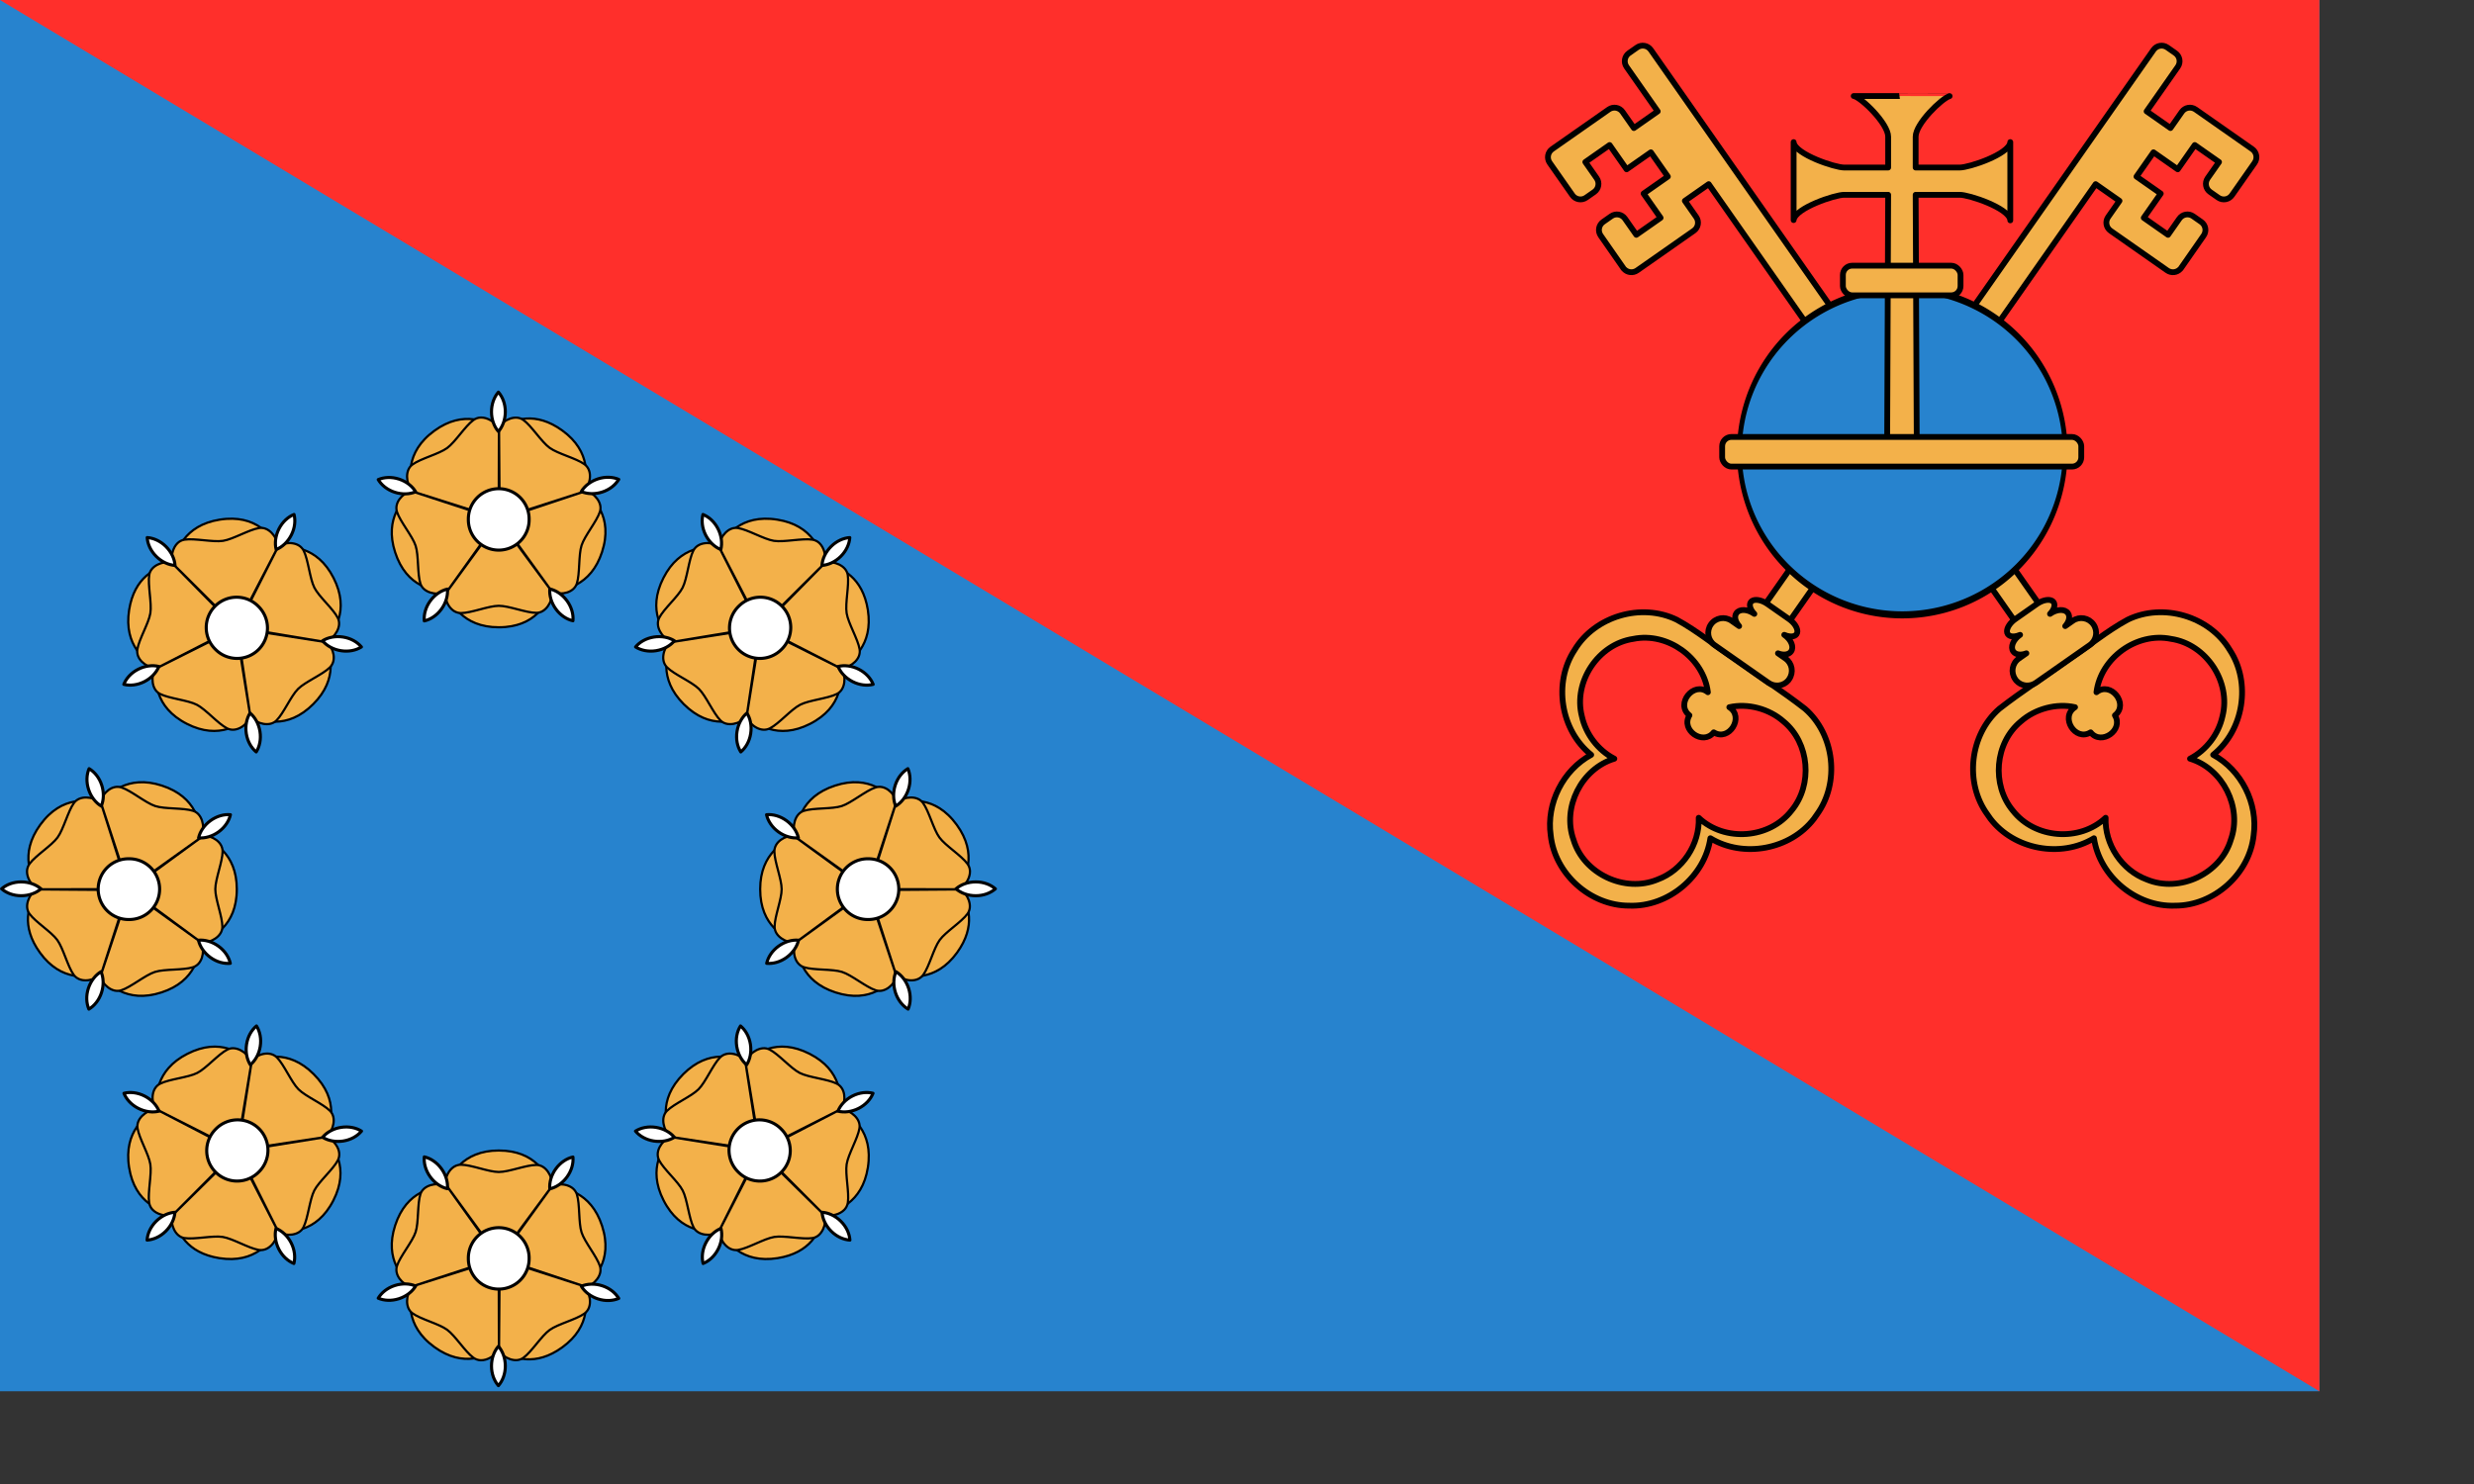 <?xml version="1.0" encoding="UTF-8" standalone="no"?>
<!-- Created with Inkscape (http://www.inkscape.org/) -->
<svg
   xmlns:svg="http://www.w3.org/2000/svg"
   xmlns="http://www.w3.org/2000/svg"
   xmlns:xlink="http://www.w3.org/1999/xlink"
   version="1.0"
   width="600pt"
   height="360pt"
   id="svg3913">
  <rect width="100%" height="100%" fill="#333333" stroke="none"/>
  <defs
     id="defs3916" />
  <g
     transform="translate(109,522.442)"
     id="g11376">
    <g
       transform="matrix(1.2,0,0,1.2,21.8,14.488)"
       id="g11265">
      <path
         d="M -109,-447.442 L 516,-447.442 L 516,-72.442 L -109,-72.442 L -109,-447.442 z "
         style="fill:#2783ce;fill-opacity:1;stroke:none;stroke-width:1.875;stroke-linecap:round;stroke-linejoin:round;stroke-miterlimit:4;stroke-opacity:1"
         id="rect11260" />
      <path
         d="M -109,-447.442 L 516,-447.442 L 516,-72.442 L -109,-447.442 z "
         style="fill:#ff2f2b;fill-opacity:1;stroke:none;stroke-width:1.875;stroke-linecap:round;stroke-linejoin:round;stroke-miterlimit:4;stroke-opacity:1"
         id="path11263" />
    </g>
    <g
       transform="matrix(0.812,0,0,0.812,47.482,-532.308)"
       id="g11322">
      <g
         transform="matrix(-0.752,-1.074,1.074,-0.752,-717.899,474.327)"
         style="fill:#f3b14a;fill-opacity:1;stroke:#000000;stroke-width:1.761;stroke-miterlimit:4;stroke-dasharray:none;stroke-opacity:1"
         id="g8431">
        <path
           d="M -491.531,882.875 C -503.305,883.372 -513.635,893.498 -514.406,905.25 C -524.959,899.969 -538.912,903.764 -545.314,913.68 C -552.126,923.338 -550.385,937.748 -541.47,945.508 C -534.349,952.16 -523.126,953.801 -514.406,949.438 C -513.65,961.32 -503.102,971.518 -491.196,971.846 C -479.271,972.689 -467.757,963.506 -465.883,951.71 C -465.072,944.631 -465.703,937.462 -465.5,930.347 C -465.62,921.652 -465.259,912.937 -465.697,904.256 C -466.971,892.367 -478.04,882.614 -490,882.875 C -490.51,882.859 -491.021,882.88 -491.531,882.875 z M -493.375,889.875 C -483.232,889.033 -473.388,897.175 -472.601,907.382 C -471.936,913.229 -474.268,919.544 -478.5,923.375 C -478.216,917.868 -487.181,917.363 -487.469,922.875 C -492.698,923.16 -492.687,931.561 -487.469,931.875 C -487.172,937.419 -478.137,936.855 -478.5,931.312 C -470.655,938.418 -470.53,951.896 -478.214,959.161 C -485.609,967.003 -499.421,966.666 -506.432,958.484 C -510.222,954.365 -512.078,948.55 -511.344,943 C -519.524,949.454 -532.612,947.558 -538.624,939.04 C -545.327,930.593 -542.989,916.978 -533.9,911.207 C -527.267,906.588 -517.76,906.811 -511.344,911.719 C -512.907,900.961 -504.239,890.418 -493.375,889.875 z "
           style="fill:#f3b14a;fill-opacity:1;stroke:#000000;stroke-width:1.761;stroke-linecap:round;stroke-linejoin:round;stroke-miterlimit:4;stroke-dasharray:none;stroke-opacity:1"
           id="path8304" />
        <path
           d="M -290.875,887.5 C -290.883,887.5 -290.873,887.531 -290.875,887.531 C -292.355,887.718 -293.5,888.999 -293.5,890.531 L -293.5,911.531 C -293.5,913.193 -292.162,914.531 -290.5,914.531 L -284.5,914.531 L -284.5,923.375 L -458,923.375 C -459.662,923.375 -461,924.713 -461,926.375 L -461,929.375 C -461,931.037 -459.662,932.375 -458,932.375 L -241,932.375 C -239.338,932.375 -238,931.037 -238,929.375 L -238,926.375 C -238,924.713 -239.338,923.375 -241,923.375 L -257.5,923.375 L -257.5,914.531 L -251.5,914.531 C -249.838,914.531 -248.5,913.193 -248.5,911.531 L -248.5,890.531 C -248.5,888.869 -249.838,887.531 -251.5,887.531 L -263.5,887.531 C -265.162,887.531 -266.5,888.869 -266.5,890.531 L -266.5,893.531 C -266.5,895.193 -265.162,896.531 -263.5,896.531 L -257.5,896.531 L -257.5,905.531 L -266.5,905.531 L -266.5,914.531 L -275.5,914.531 L -275.5,905.531 L -284.5,905.531 L -284.5,896.531 L -278.5,896.531 C -276.838,896.531 -275.5,895.193 -275.5,893.531 L -275.5,890.531 C -275.5,888.869 -276.838,887.531 -278.5,887.531 C -278.5,887.531 -290.384,887.485 -290.875,887.5 z "
           style="opacity:1;fill:#f3b14a;fill-opacity:1;stroke:#000000;stroke-width:1.761;stroke-linecap:round;stroke-linejoin:round;stroke-miterlimit:4;stroke-dasharray:none;stroke-opacity:1"
           id="rect8340" />
        <path
           d="M -461.569,913.375 C -463.843,913.605 -465.6,915.538 -465.6,917.875 L -465.6,937.875 C -465.6,940.368 -463.593,942.375 -461.1,942.375 C -458.607,942.375 -456.6,940.368 -456.6,937.875 L -456.6,935.062 C -456.191,936.787 -455.116,938 -453.85,938 C -452.23,938 -450.913,935.993 -450.913,933.5 L -450.913,933.406 C -450.571,935.131 -449.658,936.344 -448.6,936.344 C -448.452,936.344 -448.303,936.327 -448.163,936.281 C -448.032,936.236 -447.878,936.144 -447.756,936.062 C -446.834,935.419 -446.162,933.772 -446.163,931.844 L -446.163,923.875 C -446.163,921.947 -446.834,920.299 -447.756,919.656 C -448.019,919.48 -448.304,919.375 -448.6,919.375 C -448.875,919.375 -449.166,919.472 -449.413,919.625 C -450.101,920.069 -450.663,921.053 -450.913,922.312 L -450.913,922.219 C -450.913,919.726 -452.23,917.719 -453.85,917.719 C -455.116,917.719 -456.191,918.932 -456.6,920.656 L -456.6,917.875 C -456.6,915.382 -458.607,913.375 -461.1,913.375 C -461.256,913.375 -461.417,913.36 -461.569,913.375 z "
           style="opacity:1;fill:#f3b14a;fill-opacity:1;stroke:#000000;stroke-width:1.761;stroke-linecap:round;stroke-linejoin:round;stroke-miterlimit:4;stroke-dasharray:none;stroke-opacity:1"
           id="rect8377" />
      </g>
      <use
         transform="matrix(-1,-2.474691e-17,-3.91397e-17,1,1129.584,5.367928e-14)"
         style="stroke:#000000;stroke-width:1.761;stroke-miterlimit:4;stroke-dasharray:none;stroke-opacity:1"
         id="use8436"
         x="0"
         y="0"
         width="744.094"
         height="1052.362"
         xlink:href="#g8431" />
      <g
         transform="matrix(1.312,0,0,1.312,1073.638,-1011.471)"
         style="stroke:#000000;stroke-width:1.761;stroke-miterlimit:4;stroke-dasharray:none;stroke-opacity:1"
         id="g10911">
        <path
           d="M -274.074 524.089 A 122.392 82.641 0 1 1  -518.858,524.089 A 122.392 82.641 0 1 1  -274.074 524.089 z"
           transform="matrix(0.404,0,0,0.599,-227.635,603.444)"
           style="opacity:1;fill:#2783ce;fill-opacity:1;stroke:#000000;stroke-width:3.578;stroke-linecap:round;stroke-linejoin:round;stroke-miterlimit:4;stroke-dasharray:none;stroke-opacity:1"
           id="path8438" />
        <path
           d="M -402.5,809.35 C -400.15,809.89 -392.094,817.717 -392.094,821.694 L -392.094,831.062 L -405.475,831.062 C -408.252,831.063 -420.141,827.112 -420.788,823.469 C -420.788,821.228 -420.788,849.179 -420.788,846.938 C -420.141,843.294 -408.252,839.344 -405.475,839.344 L -392.094,839.344 L -392.406,917 C -392.406,918.662 -383.406,918.662 -383.406,917 L -383.75,839.344 L -370.337,839.344 C -367.55,839.344 -355.525,843.314 -355.025,846.969 C -355.025,849.327 -355.025,821.079 -355.025,823.438 C -355.525,827.092 -367.55,831.062 -370.337,831.062 L -383.75,831.062 L -383.75,821.694 C -383.75,817.781 -375.926,810.139 -373.438,809.381 C -373.408,809.373 -404.027,809.35 -402.5,809.35 z "
           style="opacity:1;fill:#f3b14a;fill-opacity:1;stroke:#000000;stroke-width:1.761;stroke-linecap:round;stroke-linejoin:round;stroke-miterlimit:4;stroke-dasharray:none;stroke-opacity:1"
           id="rect8444" />
        <rect
           width="35.711"
           height="9"
           rx="2.818"
           ry="2.818"
           x="-405.836"
           y="860.862"
           style="opacity:1;fill:#f3b14a;fill-opacity:1;stroke:#000000;stroke-width:1.761;stroke-linecap:round;stroke-linejoin:round;stroke-miterlimit:4;stroke-dasharray:none;stroke-opacity:1"
           id="rect8442" />
        <rect
           width="109"
           height="9"
           rx="2.818"
           ry="2.818"
           x="-442.481"
           y="912.862"
           style="opacity:1;fill:#f3b14a;fill-opacity:1;stroke:#000000;stroke-width:1.761;stroke-linecap:round;stroke-linejoin:round;stroke-miterlimit:4;stroke-dasharray:none;stroke-opacity:1"
           id="rect8440" />
      </g>
    </g>
    <g
       transform="matrix(0.778,0,0,0.778,-150.006,-685.135)"
       id="g11334">
      <path
         d="M 271.45,383.124 C 266.128,383.442 262.042,385.933 259.776,387.681 C 255.599,384.599 245.49,379.313 233.267,388.193 C 220.766,397.276 222.878,408.522 224.617,413.4 C 220.386,416.437 212.286,424.411 216.944,438.746 C 221.716,453.434 233.064,454.889 238.244,454.744 C 239.812,459.694 244.901,469.905 260.009,469.905 C 275.451,469.905 280.311,459.576 281.774,454.605 C 286.966,454.643 298.266,452.975 302.935,438.606 C 307.706,423.921 299.351,416.096 295.075,413.167 C 296.716,408.241 298.647,396.98 286.425,388.1 C 280.836,384.039 275.746,382.867 271.45,383.124 z "
         style="fill:#f3b14a;fill-opacity:1;stroke:#000000;stroke-width:0.922;stroke-linecap:round;stroke-linejoin:round;stroke-miterlimit:4;stroke-opacity:1"
         id="path8055" />
      <path
         d="M 252.568,382.705 C 251.473,382.727 250.412,383.074 249.452,383.775 C 246.038,386.268 241.936,392.908 238.523,395.402 C 235.109,397.895 227.566,399.745 224.152,402.238 C 220.888,404.622 221.589,409.864 223.641,413.028 C 219.818,414.466 216.469,418.143 217.734,422.003 C 219.051,426.02 224.138,431.985 225.454,436.002 C 226.771,440.019 226.138,447.751 227.454,451.768 C 228.713,455.609 233.95,456.554 237.593,455.581 C 237.779,459.661 240.274,464.009 244.336,463.999 C 248.563,463.988 255.782,460.987 260.009,460.976 C 264.236,460.965 271.408,463.917 275.635,463.906 C 279.681,463.896 282.182,459.209 282.379,455.442 C 286.316,456.525 291.225,455.541 292.471,451.675 C 293.767,447.651 293.128,439.886 294.424,435.862 C 295.72,431.839 300.755,425.888 302.051,421.864 C 303.292,418.01 299.622,414.19 296.098,412.842 C 298.345,409.431 298.879,404.478 295.587,402.098 C 292.16,399.622 284.596,397.785 281.169,395.308 C 277.743,392.832 273.667,386.204 270.24,383.728 C 266.964,381.361 262.198,383.683 259.823,386.612 C 258.02,384.355 255.214,382.652 252.568,382.705 z "
         style="fill:#f3b14a;fill-opacity:1;stroke:#000000;stroke-width:0.922;stroke-linecap:round;stroke-linejoin:round;stroke-miterlimit:4;stroke-opacity:1"
         id="path8057" />
      <path
         d="M 132.069,244.326 L 108.212,211.989 L 84.52,244.447 L 107.902,211.765 L 69.712,199.263 L 108.02,211.401 L 108.109,171.216 L 108.402,211.4 L 146.648,199.067 L 108.521,211.763 L 132.069,244.326 z "
         transform="matrix(1.067,0,0,1.067,144.727,199.203)"
         style="fill:#f3b14a;fill-opacity:1;stroke:#000000;stroke-width:0.864;stroke-linecap:round;stroke-linejoin:round;stroke-miterlimit:4;stroke-dasharray:none;stroke-opacity:1"
         id="path8059" />
      <path
         d="M 259.864,388.514 C 261.62,386.516 262.738,383.545 262.738,380.301 C 262.738,377.057 261.62,374.145 259.864,372.147 C 258.108,374.145 256.99,377.057 256.99,380.301 C 256.989,383.545 258.108,386.516 259.864,388.514 z M 294.32,413.479 C 296.762,414.531 299.934,414.677 303.019,413.675 C 306.104,412.672 308.528,410.708 309.886,408.421 C 307.443,407.369 304.328,407.205 301.242,408.207 C 298.157,409.209 295.677,411.192 294.32,413.479 z M 281.225,453.963 C 280.978,456.611 281.82,459.672 283.726,462.297 C 285.633,464.921 288.25,466.62 290.845,467.204 C 291.091,464.556 290.284,461.542 288.377,458.918 C 286.471,456.293 283.819,454.547 281.225,453.963 z M 238.675,454.019 C 236.08,454.603 233.429,456.349 231.522,458.973 C 229.615,461.598 228.809,464.612 229.055,467.26 C 231.649,466.675 234.266,464.977 236.173,462.352 C 238.08,459.728 238.921,456.667 238.675,454.019 z M 225.474,413.569 C 224.116,411.282 221.636,409.3 218.551,408.297 C 215.466,407.295 212.35,407.459 209.908,408.511 C 211.265,410.798 213.689,412.762 216.775,413.765 C 219.86,414.767 223.031,414.621 225.474,413.569 z "
         style="fill:#ffffff;fill-opacity:1;stroke:#000000;stroke-width:1.286;stroke-linecap:round;stroke-linejoin:round;stroke-miterlimit:4;stroke-opacity:1"
         id="path8061" />
      <path
         d="M -144.658 123.342 A 8.488 8.488 0 1 1  -161.633,123.342 A 8.488 8.488 0 1 1  -144.658 123.342 z"
         transform="matrix(1.488,0,0,1.488,487.881,241.525)"
         style="fill:#ffffff;fill-opacity:1;stroke:#000000;stroke-width:0.864;stroke-linecap:round;stroke-linejoin:round;stroke-miterlimit:4;stroke-dasharray:none;stroke-opacity:1"
         id="path8063" />
      <path
         d="M 271.45,774.22 C 266.128,773.902 262.042,771.411 259.776,769.662 C 255.599,772.745 245.49,778.031 233.267,769.151 C 220.766,760.068 222.878,748.821 224.617,743.944 C 220.386,740.907 212.286,732.932 216.944,718.598 C 221.716,703.909 233.064,702.454 238.244,702.6 C 239.812,697.65 244.901,687.438 260.009,687.438 C 275.451,687.438 280.311,697.767 281.774,702.739 C 286.966,702.701 298.266,704.369 302.935,718.737 C 307.706,733.423 299.351,741.248 295.075,744.177 C 296.716,749.103 298.647,760.363 286.425,769.244 C 280.836,773.304 275.746,774.477 271.45,774.22 z "
         style="fill:#f3b14a;fill-opacity:1;stroke:#000000;stroke-width:0.922;stroke-linecap:round;stroke-linejoin:round;stroke-miterlimit:4;stroke-opacity:1"
         id="path8067" />
      <path
         d="M 252.568,774.639 C 251.473,774.617 250.412,774.27 249.452,773.569 C 246.038,771.075 241.936,764.436 238.523,761.942 C 235.109,759.449 227.566,757.599 224.152,755.106 C 220.888,752.721 221.589,747.48 223.641,744.316 C 219.818,742.878 216.469,739.2 217.734,735.34 C 219.051,731.323 224.138,725.359 225.454,721.342 C 226.771,717.325 226.138,709.593 227.454,705.576 C 228.713,701.735 233.95,700.789 237.593,701.762 C 237.779,697.683 240.274,693.334 244.336,693.345 C 248.563,693.355 255.782,696.357 260.009,696.368 C 264.236,696.378 271.408,693.427 275.635,693.438 C 279.681,693.448 282.182,698.135 282.379,701.902 C 286.316,700.819 291.225,701.802 292.471,705.669 C 293.767,709.693 293.128,717.458 294.424,721.481 C 295.72,725.505 300.755,731.456 302.051,735.48 C 303.292,739.334 299.622,743.154 296.098,744.502 C 298.345,747.912 298.879,752.866 295.587,755.245 C 292.16,757.721 284.596,759.559 281.169,762.035 C 277.743,764.511 273.667,771.139 270.24,773.615 C 266.964,775.983 262.198,773.66 259.823,770.732 C 258.02,772.989 255.214,774.692 252.568,774.639 z "
         style="fill:#f3b14a;fill-opacity:1;stroke:#000000;stroke-width:0.922;stroke-linecap:round;stroke-linejoin:round;stroke-miterlimit:4;stroke-opacity:1"
         id="path8069" />
      <path
         d="M 132.069,244.326 L 108.212,211.989 L 84.52,244.447 L 107.902,211.765 L 69.712,199.263 L 108.02,211.401 L 108.109,171.216 L 108.402,211.4 L 146.648,199.067 L 108.521,211.763 L 132.069,244.326 z "
         transform="matrix(1.067,0,0,-1.067,144.727,958.141)"
         style="fill:#f3b14a;fill-opacity:1;stroke:#000000;stroke-width:0.864;stroke-linecap:round;stroke-linejoin:round;stroke-miterlimit:4;stroke-dasharray:none;stroke-opacity:1"
         id="path8071" />
      <path
         d="M 259.864,768.83 C 261.62,770.828 262.738,773.799 262.738,777.043 C 262.738,780.287 261.62,783.199 259.864,785.197 C 258.108,783.199 256.99,780.287 256.99,777.043 C 256.989,773.799 258.108,770.828 259.864,768.83 z M 294.32,743.865 C 296.762,742.813 299.934,742.667 303.019,743.669 C 306.104,744.672 308.528,746.636 309.886,748.923 C 307.443,749.975 304.328,750.139 301.242,749.137 C 298.157,748.134 295.677,746.152 294.32,743.865 z M 281.225,703.381 C 280.978,700.733 281.82,697.671 283.726,695.047 C 285.633,692.423 288.25,690.724 290.845,690.14 C 291.091,692.788 290.284,695.802 288.377,698.426 C 286.471,701.051 283.819,702.797 281.225,703.381 z M 238.675,703.325 C 236.08,702.741 233.429,700.995 231.522,698.37 C 229.615,695.746 228.809,692.732 229.055,690.084 C 231.649,690.668 234.266,692.367 236.173,694.991 C 238.08,697.616 238.921,700.677 238.675,703.325 z M 225.474,743.775 C 224.116,746.062 221.636,748.044 218.551,749.046 C 215.466,750.049 212.35,749.885 209.908,748.832 C 211.265,746.545 213.689,744.581 216.775,743.579 C 219.86,742.576 223.031,742.722 225.474,743.775 z "
         style="fill:#ffffff;fill-opacity:1;stroke:#000000;stroke-width:1.286;stroke-linecap:round;stroke-linejoin:round;stroke-miterlimit:4;stroke-opacity:1"
         id="path8073" />
      <path
         d="M -144.658 123.342 A 8.488 8.488 0 1 1  -161.633,123.342 A 8.488 8.488 0 1 1  -144.658 123.342 z"
         transform="matrix(1.488,0,0,-1.488,487.881,915.819)"
         style="fill:#ffffff;fill-opacity:1;stroke:#000000;stroke-width:0.864;stroke-linecap:round;stroke-linejoin:round;stroke-miterlimit:4;stroke-dasharray:none;stroke-opacity:1"
         id="path8075" />
      <path
         d="M 406.339,448.567 C 402.351,445.029 397.7,443.901 394.862,443.536 C 394.088,438.402 390.678,427.516 375.756,425.153 C 360.494,422.736 354.034,432.182 351.815,436.86 C 346.675,436.015 335.309,435.927 328.467,449.356 C 321.455,463.117 328.45,472.171 332.215,475.73 C 329.824,480.339 326.202,491.158 336.885,501.841 C 347.804,512.76 358.544,508.893 363.095,506.412 C 366.739,510.111 375.909,516.922 389.37,510.063 C 403.128,503.052 402.754,491.611 401.801,486.517 C 406.444,484.194 415.773,477.597 413.409,462.675 C 412.329,455.852 409.558,451.423 406.339,448.567 z "
         style="fill:#f3b14a;fill-opacity:1;stroke:#000000;stroke-width:0.922;stroke-linecap:round;stroke-linejoin:round;stroke-miterlimit:4;stroke-opacity:1"
         id="path8083" />
      <path
         d="M 393.283,434.92 C 392.494,434.161 391.499,433.656 390.324,433.473 C 386.147,432.822 378.551,434.617 374.374,433.966 C 370.197,433.315 363.556,429.289 359.379,428.639 C 355.385,428.017 352.174,432.219 351.388,435.906 C 347.668,434.221 342.699,434.453 340.864,438.077 C 338.955,441.848 338.334,449.663 336.425,453.434 C 334.515,457.206 328.6,462.225 326.691,465.996 C 324.865,469.603 327.899,473.974 331.163,475.862 C 328.411,478.879 327.1,483.717 329.979,486.583 C 332.976,489.564 340.202,492.546 343.199,495.527 C 346.196,498.509 349.18,505.667 352.177,508.649 C 355.045,511.502 360.128,509.956 362.93,507.432 C 364.949,510.982 369.115,513.758 372.73,511.904 C 376.492,509.976 381.531,504.033 385.292,502.104 C 389.054,500.176 396.822,499.528 400.584,497.599 C 404.187,495.752 404.293,490.455 402.754,487.01 C 406.755,486.188 410.635,483.062 409.989,479.052 C 409.317,474.878 405.268,468.23 404.596,464.056 C 403.924,459.883 405.728,452.313 405.056,448.14 C 404.414,444.149 399.401,442.421 395.651,442.812 C 395.972,439.942 395.192,436.753 393.283,434.92 z "
         style="fill:#f3b14a;fill-opacity:1;stroke:#000000;stroke-width:0.922;stroke-linecap:round;stroke-linejoin:round;stroke-miterlimit:4;stroke-opacity:1"
         id="path8085" />
      <path
         d="M 132.069,244.326 L 108.212,211.989 L 84.52,244.447 L 107.902,211.765 L 69.712,199.263 L 108.02,211.401 L 108.109,171.216 L 108.402,211.4 L 146.648,199.067 L 108.521,211.763 L 132.069,244.326 z "
         transform="matrix(0.754,0.754,-0.754,0.754,446.784,228.909)"
         style="fill:#f3b14a;fill-opacity:1;stroke:#000000;stroke-width:0.864;stroke-linecap:round;stroke-linejoin:round;stroke-miterlimit:4;stroke-dasharray:none;stroke-opacity:1"
         id="path8087" />
      <path
         d="M 394.335,444.186 C 396.989,444.015 399.881,442.705 402.175,440.412 C 404.469,438.118 405.737,435.267 405.908,432.613 C 403.254,432.784 400.404,434.053 398.11,436.346 C 395.816,438.64 394.507,441.532 394.335,444.186 z M 401.047,486.203 C 402.029,488.674 404.169,491.02 407.059,492.493 C 409.95,493.966 413.053,494.291 415.629,493.634 C 414.647,491.162 412.56,488.843 409.669,487.371 C 406.779,485.898 403.623,485.546 401.047,486.203 z M 363.16,505.57 C 361.114,507.269 359.544,510.028 359.036,513.232 C 358.529,516.436 359.178,519.488 360.6,521.735 C 362.646,520.037 364.207,517.336 364.714,514.131 C 365.222,510.927 364.582,507.818 363.16,505.57 z M 333.034,475.522 C 330.786,474.101 327.676,473.461 324.472,473.968 C 321.268,474.476 318.567,476.036 316.868,478.083 C 319.116,479.504 322.167,480.154 325.372,479.646 C 328.576,479.139 331.335,477.569 333.034,475.522 z M 352.301,437.585 C 352.958,435.008 352.606,431.853 351.134,428.963 C 349.661,426.072 347.342,423.985 344.871,423.002 C 344.213,425.579 344.539,428.682 346.011,431.573 C 347.484,434.463 349.83,436.602 352.301,437.585 z "
         style="fill:#ffffff;fill-opacity:1;stroke:#000000;stroke-width:1.286;stroke-linecap:round;stroke-linejoin:round;stroke-miterlimit:4;stroke-opacity:1"
         id="path8089" />
      <path
         d="M -144.658 123.342 A 8.488 8.488 0 1 1  -161.633,123.342 A 8.488 8.488 0 1 1  -144.658 123.342 z"
         transform="matrix(1.052,1.052,-1.052,1.052,659.505,501.482)"
         style="fill:#ffffff;fill-opacity:1;stroke:#000000;stroke-width:0.864;stroke-linecap:round;stroke-linejoin:round;stroke-miterlimit:4;stroke-dasharray:none;stroke-opacity:1"
         id="path8091" />
      <path
         d="M 129.792,725.114 C 126.254,721.126 125.126,716.475 124.761,713.637 C 119.626,712.863 108.741,709.453 106.378,694.531 C 103.96,679.269 113.406,672.809 118.085,670.59 C 117.24,665.451 117.152,654.085 130.581,647.242 C 144.342,640.23 153.395,647.226 156.955,650.991 C 161.564,648.599 172.383,644.977 183.066,655.66 C 193.985,666.58 190.118,677.32 187.637,681.87 C 191.336,685.514 198.146,694.684 191.287,708.145 C 184.277,721.904 172.836,721.529 167.742,720.576 C 165.419,725.22 158.822,734.548 143.9,732.185 C 137.077,731.104 132.648,728.334 129.792,725.114 z "
         style="fill:#f3b14a;fill-opacity:1;stroke:#000000;stroke-width:0.922;stroke-linecap:round;stroke-linejoin:round;stroke-miterlimit:4;stroke-opacity:1"
         id="path8095" />
      <path
         d="M 116.145,712.059 C 115.386,711.269 114.881,710.274 114.698,709.099 C 114.047,704.922 115.842,697.327 115.191,693.15 C 114.54,688.973 110.514,682.331 109.864,678.154 C 109.241,674.16 113.444,670.95 117.131,670.163 C 115.445,666.443 115.677,661.475 119.302,659.64 C 123.073,657.73 130.888,657.11 134.659,655.2 C 138.43,653.291 143.45,647.376 147.221,645.466 C 150.828,643.64 155.199,646.674 157.087,649.938 C 160.103,647.186 164.942,645.875 167.807,648.755 C 170.789,651.751 173.771,658.978 176.752,661.974 C 179.734,664.971 186.892,667.955 189.873,670.952 C 192.727,673.82 191.181,678.903 188.657,681.706 C 192.207,683.724 194.982,687.891 193.129,691.505 C 191.2,695.267 185.258,700.306 183.329,704.068 C 181.401,707.829 180.753,715.598 178.824,719.359 C 176.977,722.962 171.68,723.069 168.235,721.53 C 167.412,725.53 164.287,729.41 160.277,728.764 C 156.103,728.093 149.455,724.043 145.281,723.371 C 141.107,722.699 133.538,724.504 129.364,723.832 C 125.374,723.189 123.646,718.177 124.037,714.427 C 121.166,714.747 117.978,713.967 116.145,712.059 z "
         style="fill:#f3b14a;fill-opacity:1;stroke:#000000;stroke-width:0.922;stroke-linecap:round;stroke-linejoin:round;stroke-miterlimit:4;stroke-opacity:1"
         id="path8097" />
      <path
         d="M 132.069,244.326 L 108.212,211.989 L 84.52,244.447 L 107.902,211.765 L 69.712,199.263 L 108.02,211.401 L 108.109,171.216 L 108.402,211.4 L 146.648,199.067 L 108.521,211.763 L 132.069,244.326 z "
         transform="matrix(0.754,0.754,0.754,-0.754,-89.866,765.56)"
         style="fill:#f3b14a;fill-opacity:1;stroke:#000000;stroke-width:0.864;stroke-linecap:round;stroke-linejoin:round;stroke-miterlimit:4;stroke-dasharray:none;stroke-opacity:1"
         id="path8099" />
      <path
         d="M 125.411,713.111 C 125.24,715.765 123.93,718.657 121.636,720.95 C 119.343,723.244 116.492,724.513 113.838,724.684 C 114.009,722.03 115.277,719.179 117.571,716.885 C 119.865,714.591 122.757,713.282 125.411,713.111 z M 167.428,719.822 C 169.899,720.805 172.245,722.944 173.718,725.834 C 175.19,728.725 175.516,731.828 174.858,734.405 C 172.387,733.422 170.068,731.335 168.595,728.444 C 167.123,725.554 166.771,722.399 167.428,719.822 z M 186.795,681.935 C 188.493,679.889 191.253,678.319 194.457,677.812 C 197.661,677.304 200.713,677.954 202.96,679.375 C 201.262,681.422 198.56,682.982 195.356,683.49 C 192.152,683.997 189.043,683.357 186.795,681.935 z M 156.747,651.809 C 155.326,649.561 154.685,646.452 155.193,643.248 C 155.7,640.043 157.261,637.342 159.307,635.644 C 160.729,637.891 161.378,640.943 160.871,644.147 C 160.363,647.351 158.794,650.11 156.747,651.809 z M 118.81,671.076 C 116.233,671.734 113.078,671.382 110.188,669.909 C 107.297,668.436 105.21,666.117 104.227,663.646 C 106.804,662.989 109.907,663.314 112.797,664.787 C 115.688,666.259 117.827,668.605 118.81,671.076 z "
         style="fill:#ffffff;fill-opacity:1;stroke:#000000;stroke-width:1.286;stroke-linecap:round;stroke-linejoin:round;stroke-miterlimit:4;stroke-opacity:1"
         id="path8101" />
      <path
         d="M -144.658 123.342 A 8.488 8.488 0 1 1  -161.633,123.342 A 8.488 8.488 0 1 1  -144.658 123.342 z"
         transform="matrix(1.052,1.052,1.052,-1.052,182.707,978.28)"
         style="fill:#ffffff;fill-opacity:1;stroke:#000000;stroke-width:0.864;stroke-linecap:round;stroke-linejoin:round;stroke-miterlimit:4;stroke-dasharray:none;stroke-opacity:1"
         id="path8103" />
      <path
         d="M 455.445,590.224 C 455.127,584.902 452.635,580.816 450.887,578.551 C 453.97,574.373 459.256,564.265 450.376,552.042 C 441.293,539.541 430.046,541.653 425.169,543.392 C 422.132,539.16 414.157,531.061 399.823,535.718 C 385.134,540.491 383.679,551.839 383.824,557.018 C 378.875,558.586 368.663,563.675 368.663,578.783 C 368.663,594.225 378.992,599.085 383.964,600.549 C 383.925,605.741 385.593,617.04 399.962,621.709 C 414.648,626.481 422.473,618.126 425.401,613.849 C 430.327,615.49 441.588,617.422 450.469,605.199 C 454.529,599.61 455.702,594.52 455.445,590.224 z "
         style="fill:#f3b14a;fill-opacity:1;stroke:#000000;stroke-width:0.922;stroke-linecap:round;stroke-linejoin:round;stroke-miterlimit:4;stroke-opacity:1"
         id="path8111" />
      <path
         d="M 455.863,571.342 C 455.841,570.247 455.495,569.186 454.794,568.226 C 452.3,564.813 445.66,560.711 443.167,557.297 C 440.674,553.884 438.824,546.34 436.33,542.927 C 433.946,539.662 428.705,540.364 425.541,542.415 C 424.103,538.593 420.425,535.244 416.565,536.509 C 412.548,537.825 406.584,542.912 402.567,544.229 C 398.55,545.545 390.818,544.912 386.801,546.229 C 382.959,547.488 382.014,552.724 382.987,556.367 C 378.908,556.554 374.559,559.048 374.569,563.111 C 374.58,567.338 377.582,574.556 377.592,578.783 C 377.603,583.011 374.652,590.182 374.663,594.41 C 374.673,598.455 379.36,600.957 383.127,601.153 C 382.044,605.091 383.027,610 386.894,611.245 C 390.917,612.541 398.682,611.902 402.706,613.198 C 406.73,614.494 412.681,619.529 416.705,620.825 C 420.559,622.067 424.379,618.397 425.727,614.873 C 429.137,617.119 434.091,617.653 436.47,614.361 C 438.946,610.935 440.784,603.37 443.26,599.944 C 445.736,596.518 452.364,592.441 454.84,589.015 C 457.208,585.738 454.885,580.972 451.957,578.597 C 454.214,576.794 455.917,573.988 455.863,571.342 z "
         style="fill:#f3b14a;fill-opacity:1;stroke:#000000;stroke-width:0.922;stroke-linecap:round;stroke-linejoin:round;stroke-miterlimit:4;stroke-opacity:1"
         id="path8113" />
      <path
         d="M 132.069,244.326 L 108.212,211.989 L 84.52,244.447 L 107.902,211.765 L 69.712,199.263 L 108.02,211.401 L 108.109,171.216 L 108.402,211.4 L 146.648,199.067 L 108.521,211.763 L 132.069,244.326 z "
         transform="matrix(6.532342e-17,1.067,-1.067,6.532342e-17,639.366,463.502)"
         style="fill:#f3b14a;fill-opacity:1;stroke:#000000;stroke-width:0.864;stroke-linecap:round;stroke-linejoin:round;stroke-miterlimit:4;stroke-dasharray:none;stroke-opacity:1"
         id="path8115" />
      <path
         d="M 450.055,578.638 C 452.052,580.394 455.023,581.513 458.267,581.513 C 461.511,581.513 464.424,580.394 466.422,578.638 C 464.424,576.883 461.511,575.764 458.267,575.764 C 455.023,575.764 452.052,576.883 450.055,578.638 z M 425.09,613.094 C 424.037,615.537 423.892,618.708 424.894,621.793 C 425.896,624.879 427.861,627.303 430.147,628.66 C 431.2,626.218 431.364,623.102 430.362,620.017 C 429.359,616.932 427.377,614.452 425.09,613.094 z M 384.606,599.999 C 381.958,599.753 378.896,600.594 376.272,602.501 C 373.647,604.408 371.949,607.025 371.365,609.619 C 374.013,609.865 377.026,609.059 379.651,607.152 C 382.275,605.245 384.021,602.594 384.606,599.999 z M 384.55,557.449 C 383.966,554.855 382.22,552.203 379.595,550.297 C 376.971,548.39 373.957,547.583 371.309,547.829 C 371.893,550.424 373.592,553.041 376.216,554.948 C 378.841,556.854 381.902,557.696 384.55,557.449 z M 425,544.248 C 427.287,542.891 429.269,540.411 430.271,537.326 C 431.274,534.24 431.11,531.125 430.057,528.682 C 427.77,530.04 425.806,532.464 424.804,535.549 C 423.801,538.634 423.947,541.806 425,544.248 z "
         style="fill:#ffffff;fill-opacity:1;stroke:#000000;stroke-width:1.286;stroke-linecap:round;stroke-linejoin:round;stroke-miterlimit:4;stroke-opacity:1"
         id="path8117" />
      <path
         d="M -144.658 123.342 A 8.488 8.488 0 1 1  -161.633,123.342 A 8.488 8.488 0 1 1  -144.658 123.342 z"
         transform="matrix(9.1124e-17,1.488,-1.488,9.1124e-17,597.044,806.656)"
         style="fill:#ffffff;fill-opacity:1;stroke:#000000;stroke-width:0.864;stroke-linecap:round;stroke-linejoin:round;stroke-miterlimit:4;stroke-dasharray:none;stroke-opacity:1"
         id="path8119" />
      <path
         d="M 64.349,590.224 C 64.667,584.902 67.158,580.816 68.906,578.551 C 65.823,574.373 60.537,564.265 69.418,552.042 C 78.5,539.541 89.747,541.653 94.624,543.392 C 97.661,539.16 105.636,531.061 119.971,535.718 C 134.659,540.491 136.114,551.839 135.969,557.018 C 140.919,558.586 151.13,563.675 151.13,578.783 C 151.13,594.225 140.801,599.085 135.829,600.549 C 135.868,605.741 134.2,617.04 119.831,621.709 C 105.146,626.481 97.32,618.126 94.392,613.849 C 89.466,615.49 78.205,617.422 69.325,605.199 C 65.264,599.61 64.092,594.52 64.349,590.224 z "
         style="fill:#f3b14a;fill-opacity:1;stroke:#000000;stroke-width:0.922;stroke-linecap:round;stroke-linejoin:round;stroke-miterlimit:4;stroke-opacity:1"
         id="path8123" />
      <path
         d="M 63.93,571.342 C 63.952,570.247 64.298,569.186 65,568.226 C 67.493,564.813 74.133,560.711 76.626,557.297 C 79.12,553.884 80.969,546.34 83.463,542.927 C 85.847,539.662 91.089,540.364 94.252,542.415 C 95.691,538.593 99.368,535.244 103.228,536.509 C 107.245,537.825 113.21,542.912 117.227,544.229 C 121.244,545.545 128.975,544.912 132.993,546.229 C 136.834,547.488 137.779,552.724 136.806,556.367 C 140.886,556.554 145.234,559.048 145.224,563.111 C 145.213,567.338 142.212,574.556 142.201,578.783 C 142.19,583.011 145.142,590.182 145.131,594.41 C 145.121,598.455 140.433,600.957 136.667,601.153 C 137.75,605.091 136.766,610 132.9,611.245 C 128.876,612.541 121.111,611.902 117.087,613.198 C 113.064,614.494 107.112,619.529 103.089,620.825 C 99.235,622.067 95.414,618.397 94.066,614.873 C 90.656,617.119 85.703,617.653 83.323,614.361 C 80.847,610.935 79.009,603.37 76.533,599.944 C 74.057,596.518 67.429,592.441 64.953,589.015 C 62.585,585.738 64.908,580.972 67.837,578.597 C 65.58,576.794 63.877,573.988 63.93,571.342 z "
         style="fill:#f3b14a;fill-opacity:1;stroke:#000000;stroke-width:0.922;stroke-linecap:round;stroke-linejoin:round;stroke-miterlimit:4;stroke-opacity:1"
         id="path8125" />
      <path
         d="M 132.069,244.326 L 108.212,211.989 L 84.52,244.447 L 107.902,211.765 L 69.712,199.263 L 108.02,211.401 L 108.109,171.216 L 108.402,211.4 L 146.648,199.067 L 108.521,211.763 L 132.069,244.326 z "
         transform="matrix(6.532342e-17,1.067,1.067,-6.532342e-17,-119.572,463.502)"
         style="fill:#f3b14a;fill-opacity:1;stroke:#000000;stroke-width:0.864;stroke-linecap:round;stroke-linejoin:round;stroke-miterlimit:4;stroke-dasharray:none;stroke-opacity:1"
         id="path8127" />
      <path
         d="M 69.739,578.638 C 67.741,580.394 64.77,581.513 61.526,581.513 C 58.282,581.513 55.369,580.394 53.372,578.638 C 55.369,576.883 58.282,575.764 61.526,575.764 C 64.77,575.764 67.741,576.883 69.739,578.638 z M 94.703,613.094 C 95.756,615.537 95.902,618.708 94.899,621.793 C 93.897,624.879 91.933,627.303 89.646,628.66 C 88.593,626.218 88.429,623.102 89.432,620.017 C 90.434,616.932 92.416,614.452 94.703,613.094 z M 135.188,599.999 C 137.836,599.753 140.897,600.594 143.522,602.501 C 146.146,604.408 147.845,607.025 148.429,609.619 C 145.781,609.865 142.767,609.059 140.142,607.152 C 137.518,605.245 135.772,602.594 135.188,599.999 z M 135.243,557.449 C 135.828,554.855 137.574,552.203 140.198,550.297 C 142.823,548.39 145.836,547.583 148.484,547.829 C 147.9,550.424 146.202,553.041 143.577,554.948 C 140.953,556.854 137.891,557.696 135.243,557.449 z M 94.794,544.248 C 92.507,542.891 90.525,540.411 89.522,537.326 C 88.52,534.24 88.684,531.125 89.736,528.682 C 92.023,530.04 93.987,532.464 94.99,535.549 C 95.992,538.634 95.846,541.806 94.794,544.248 z "
         style="fill:#ffffff;fill-opacity:1;stroke:#000000;stroke-width:1.286;stroke-linecap:round;stroke-linejoin:round;stroke-miterlimit:4;stroke-opacity:1"
         id="path8129" />
      <path
         d="M -144.658 123.342 A 8.488 8.488 0 1 1  -161.633,123.342 A 8.488 8.488 0 1 1  -144.658 123.342 z"
         transform="matrix(9.1124e-17,1.488,1.488,-9.1124e-17,-77.251,806.656)"
         style="fill:#ffffff;fill-opacity:1;stroke:#000000;stroke-width:0.864;stroke-linecap:round;stroke-linejoin:round;stroke-miterlimit:4;stroke-dasharray:none;stroke-opacity:1"
         id="path8131" />
      <path
         d="M 390.001,725.114 C 393.539,721.126 394.667,716.475 395.033,713.637 C 400.167,712.863 411.052,709.453 413.416,694.531 C 415.833,679.269 406.387,672.809 401.708,670.59 C 402.553,665.45 402.641,654.084 389.212,647.242 C 375.451,640.23 366.398,647.225 362.838,650.99 C 358.229,648.599 347.41,644.977 336.727,655.66 C 325.808,666.579 329.675,677.319 332.156,681.87 C 328.458,685.514 321.647,694.684 328.506,708.145 C 335.516,721.903 346.957,721.529 352.052,720.576 C 354.374,725.219 360.971,734.548 375.893,732.184 C 382.717,731.104 387.145,728.333 390.001,725.114 z "
         style="fill:#f3b14a;fill-opacity:1;stroke:#000000;stroke-width:0.922;stroke-linecap:round;stroke-linejoin:round;stroke-miterlimit:4;stroke-opacity:1"
         id="path8139" />
      <path
         d="M 403.649,712.058 C 404.407,711.269 404.913,710.274 405.096,709.099 C 405.746,704.922 403.952,697.326 404.602,693.149 C 405.253,688.972 409.279,682.331 409.93,678.154 C 410.552,674.16 406.35,670.949 402.662,670.163 C 404.348,666.443 404.116,661.474 400.492,659.639 C 396.72,657.73 388.906,657.109 385.134,655.2 C 381.363,653.29 376.343,647.375 372.572,645.466 C 368.966,643.64 364.594,646.674 362.706,649.938 C 359.69,647.186 354.851,645.875 351.986,648.754 C 349.004,651.751 346.023,658.977 343.041,661.974 C 340.059,664.971 332.901,667.955 329.92,670.952 C 327.066,673.82 328.612,678.903 331.137,681.705 C 327.586,683.724 324.811,687.89 326.664,691.505 C 328.593,695.267 334.535,700.306 336.464,704.067 C 338.393,707.829 339.041,715.597 340.969,719.359 C 342.817,722.962 348.113,723.068 351.558,721.529 C 352.381,725.529 355.506,729.41 359.517,728.764 C 363.69,728.092 370.339,724.043 374.512,723.371 C 378.686,722.699 386.255,724.503 390.429,723.831 C 394.42,723.189 396.147,718.176 395.756,714.426 C 398.627,714.747 401.815,713.967 403.649,712.058 z "
         style="fill:#f3b14a;fill-opacity:1;stroke:#000000;stroke-width:0.922;stroke-linecap:round;stroke-linejoin:round;stroke-miterlimit:4;stroke-opacity:1"
         id="path8141" />
      <path
         d="M 132.069,244.326 L 108.212,211.989 L 84.52,244.447 L 107.902,211.765 L 69.712,199.263 L 108.02,211.401 L 108.109,171.216 L 108.402,211.4 L 146.648,199.067 L 108.521,211.763 L 132.069,244.326 z "
         transform="matrix(-0.754,0.754,-0.754,-0.754,609.659,765.559)"
         style="fill:#f3b14a;fill-opacity:1;stroke:#000000;stroke-width:0.864;stroke-linecap:round;stroke-linejoin:round;stroke-miterlimit:4;stroke-dasharray:none;stroke-opacity:1"
         id="path8143" />
      <path
         d="M 394.382,713.11 C 394.553,715.764 395.863,718.656 398.157,720.95 C 400.451,723.244 403.301,724.512 405.955,724.683 C 405.784,722.029 404.516,719.179 402.222,716.885 C 399.928,714.591 397.036,713.282 394.382,713.11 z M 352.365,719.822 C 349.894,720.804 347.548,722.944 346.076,725.834 C 344.603,728.725 344.277,731.828 344.935,734.404 C 347.406,733.422 349.725,731.335 351.198,728.444 C 352.671,725.554 353.023,722.398 352.365,719.822 z M 332.998,681.935 C 331.3,679.889 328.54,678.319 325.336,677.811 C 322.132,677.304 319.081,677.953 316.833,679.375 C 318.531,681.421 321.233,682.982 324.437,683.489 C 327.641,683.997 330.751,683.357 332.998,681.935 z M 363.046,651.809 C 364.468,649.561 365.108,646.451 364.6,643.247 C 364.093,640.043 362.532,637.342 360.486,635.643 C 359.064,637.891 358.415,640.942 358.922,644.147 C 359.43,647.351 361,650.11 363.046,651.809 z M 400.983,671.076 C 403.56,671.733 406.715,671.381 409.606,669.909 C 412.496,668.436 414.583,666.117 415.566,663.646 C 412.989,662.988 409.886,663.314 406.996,664.786 C 404.105,666.259 401.966,668.605 400.983,671.076 z "
         style="fill:#ffffff;fill-opacity:1;stroke:#000000;stroke-width:1.286;stroke-linecap:round;stroke-linejoin:round;stroke-miterlimit:4;stroke-opacity:1"
         id="path8145" />
      <path
         d="M -144.658 123.342 A 8.488 8.488 0 1 1  -161.633,123.342 A 8.488 8.488 0 1 1  -144.658 123.342 z"
         transform="matrix(-1.052,1.052,-1.052,-1.052,337.087,978.28)"
         style="fill:#ffffff;fill-opacity:1;stroke:#000000;stroke-width:0.864;stroke-linecap:round;stroke-linejoin:round;stroke-miterlimit:4;stroke-dasharray:none;stroke-opacity:1"
         id="path8147" />
      <path
         d="M 113.454,448.567 C 117.442,445.029 122.093,443.901 124.931,443.536 C 125.705,438.401 129.115,427.516 144.037,425.153 C 159.3,422.735 165.759,432.181 167.978,436.86 C 173.118,436.015 184.484,435.927 191.327,449.356 C 198.338,463.117 191.343,472.17 187.578,475.73 C 189.969,480.339 193.591,491.158 182.908,501.841 C 171.989,512.76 161.249,508.893 156.698,506.412 C 153.054,510.111 143.885,516.921 130.423,510.062 C 116.665,503.052 117.039,491.611 117.992,486.517 C 113.349,484.194 104.02,477.597 106.384,462.675 C 107.465,455.852 110.235,451.423 113.454,448.567 z "
         style="fill:#f3b14a;fill-opacity:1;stroke:#000000;stroke-width:0.922;stroke-linecap:round;stroke-linejoin:round;stroke-miterlimit:4;stroke-opacity:1"
         id="path8151" />
      <path
         d="M 126.51,434.92 C 127.299,434.161 128.295,433.656 129.469,433.473 C 133.646,432.822 141.242,434.617 145.419,433.966 C 149.596,433.315 156.237,429.289 160.414,428.639 C 164.409,428.016 167.619,432.219 168.405,435.906 C 172.125,434.22 177.094,434.452 178.929,438.077 C 180.838,441.848 181.459,449.663 183.368,453.434 C 185.278,457.205 191.193,462.225 193.102,465.996 C 194.928,469.603 191.894,473.974 188.63,475.862 C 191.383,478.878 192.693,483.717 189.814,486.582 C 186.817,489.564 179.591,492.546 176.594,495.527 C 173.597,498.509 170.613,505.667 167.616,508.648 C 164.748,511.502 159.665,509.956 156.863,507.432 C 154.844,510.982 150.678,513.757 147.063,511.904 C 143.301,509.975 138.262,504.033 134.501,502.104 C 130.739,500.176 122.971,499.528 119.209,497.599 C 115.606,495.752 115.5,490.455 117.039,487.01 C 113.039,486.187 109.158,483.062 109.804,479.052 C 110.476,474.878 114.525,468.23 115.197,464.056 C 115.869,459.882 114.065,452.313 114.737,448.139 C 115.379,444.149 120.392,442.421 124.142,442.812 C 123.821,439.941 124.601,436.753 126.51,434.92 z "
         style="fill:#f3b14a;fill-opacity:1;stroke:#000000;stroke-width:0.922;stroke-linecap:round;stroke-linejoin:round;stroke-miterlimit:4;stroke-opacity:1"
         id="path8153" />
      <path
         d="M 132.069,244.326 L 108.212,211.989 L 84.52,244.447 L 107.902,211.765 L 69.712,199.263 L 108.02,211.401 L 108.109,171.216 L 108.402,211.4 L 146.648,199.067 L 108.521,211.763 L 132.069,244.326 z "
         transform="matrix(-0.754,0.754,0.754,0.754,73.009,228.909)"
         style="fill:#f3b14a;fill-opacity:1;stroke:#000000;stroke-width:0.864;stroke-linecap:round;stroke-linejoin:round;stroke-miterlimit:4;stroke-dasharray:none;stroke-opacity:1"
         id="path8155" />
      <path
         d="M 125.458,444.186 C 122.804,444.015 119.912,442.705 117.618,440.411 C 115.324,438.118 114.056,435.267 113.885,432.613 C 116.539,432.784 119.389,434.052 121.683,436.346 C 123.977,438.64 125.287,441.532 125.458,444.186 z M 118.747,486.203 C 117.764,488.674 115.624,491.02 112.734,492.493 C 109.843,493.965 106.741,494.291 104.164,493.633 C 105.146,491.162 107.234,488.843 110.124,487.37 C 113.014,485.898 116.17,485.546 118.747,486.203 z M 156.633,505.57 C 158.68,507.268 160.249,510.028 160.757,513.232 C 161.264,516.436 160.615,519.488 159.193,521.735 C 157.147,520.037 155.586,517.335 155.079,514.131 C 154.571,510.927 155.212,507.818 156.633,505.57 z M 186.76,475.522 C 189.007,474.101 192.117,473.46 195.321,473.968 C 198.525,474.475 201.226,476.036 202.925,478.082 C 200.677,479.504 197.626,480.153 194.422,479.646 C 191.217,479.138 188.458,477.569 186.76,475.522 z M 167.492,437.585 C 166.835,435.008 167.187,431.853 168.659,428.962 C 170.132,426.072 172.451,423.985 174.923,423.002 C 175.58,425.579 175.255,428.682 173.782,431.572 C 172.309,434.463 169.963,436.602 167.492,437.585 z "
         style="fill:#ffffff;fill-opacity:1;stroke:#000000;stroke-width:1.286;stroke-linecap:round;stroke-linejoin:round;stroke-miterlimit:4;stroke-opacity:1"
         id="path8157" />
      <path
         d="M -144.658 123.342 A 8.488 8.488 0 1 1  -161.633,123.342 A 8.488 8.488 0 1 1  -144.658 123.342 z"
         transform="matrix(-1.052,1.052,1.052,1.052,-139.712,501.482)"
         style="fill:#ffffff;fill-opacity:1;stroke:#000000;stroke-width:0.864;stroke-linecap:round;stroke-linejoin:round;stroke-miterlimit:4;stroke-dasharray:none;stroke-opacity:1"
         id="path8159" />
    </g>
  </g>
</svg>
